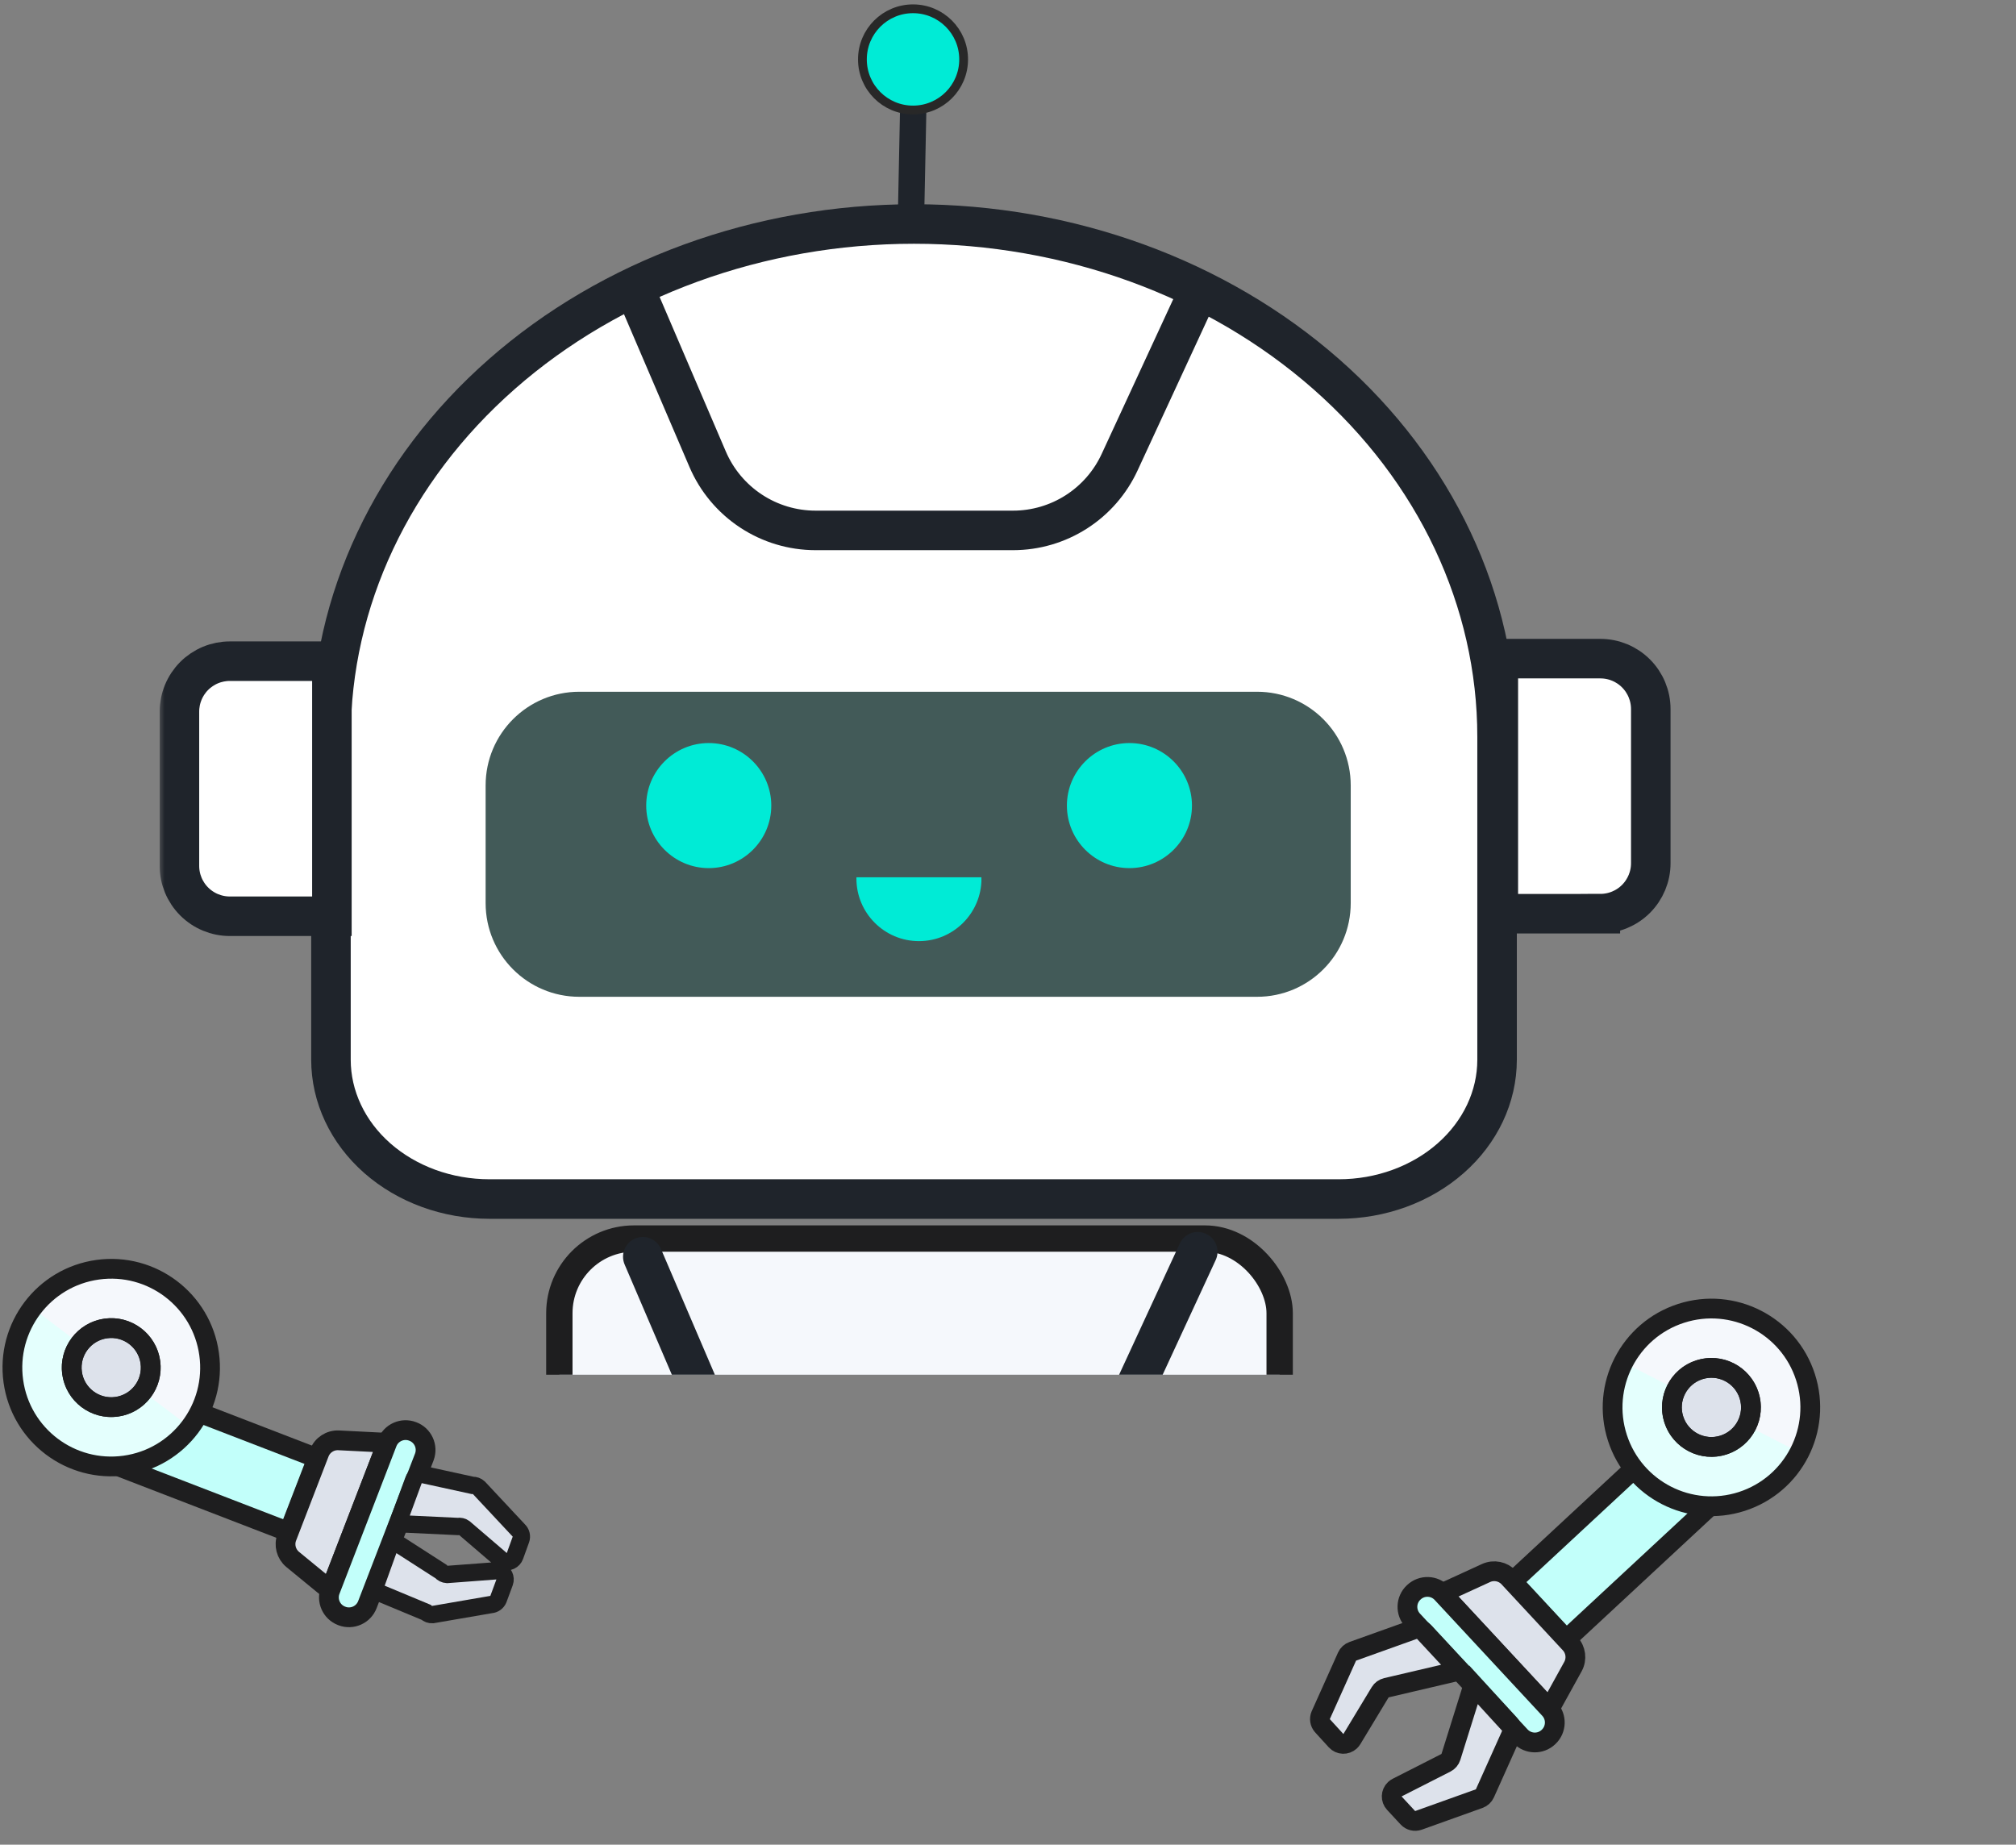 <svg width="459" height="420" viewBox="0 0 459 420" fill="none" xmlns="http://www.w3.org/2000/svg">
<rect x="0" y="0" width="459" height="420" fill="#808080" stroke="none"/>
<path d="M387.864 344.251L356.544 373.349L344.291 360.16L375.614 331.067L387.864 344.251Z" fill="#C2FFFA"/>
<path d="M387.864 344.251L356.544 373.349L344.291 360.16L375.614 331.067L387.864 344.251Z" stroke="#1E1E1F" stroke-width="4.5" stroke-miterlimit="10"/>
<path d="M328.294 362.757L352.788 389.124L358.13 379.449C359.063 377.748 358.8 375.64 357.476 374.22L343.51 359.184C342.194 357.765 340.116 357.347 338.352 358.146L328.294 362.757Z" fill="#DDE2EB"/>
<path d="M328.294 362.757L352.788 389.124L358.13 379.449C359.063 377.748 358.8 375.64 357.476 374.22L343.51 359.184C342.194 357.765 340.116 357.347 338.352 358.146L328.294 362.757Z" stroke="#1E1E1F" stroke-width="4.5" stroke-miterlimit="10"/>
<path d="M346.149 395.291L321.651 368.923C319.955 367.104 320.055 364.259 321.874 362.563C321.891 362.546 321.909 362.532 321.926 362.517C323.744 360.825 326.589 360.928 328.283 362.743L352.789 389.126C354.482 390.944 354.378 393.789 352.562 395.483C350.768 397.202 347.922 397.14 346.2 395.345C346.183 395.326 346.166 395.309 346.149 395.291Z" fill="#C2FFFA"/>
<path d="M346.149 395.291L321.651 368.923C319.955 367.104 320.055 364.259 321.874 362.563C321.891 362.546 321.909 362.532 321.926 362.517C323.744 360.825 326.589 360.928 328.283 362.743L352.789 389.126C354.482 390.944 354.378 393.789 352.562 395.483C350.768 397.202 347.922 397.14 346.2 395.345C346.183 395.326 346.166 395.309 346.149 395.291Z" stroke="#1E1E1F" stroke-width="4.5" stroke-miterlimit="10"/>
<path d="M344.068 394.968L338.076 408.322C337.823 408.881 337.355 409.315 336.776 409.52L322.95 414.47C322.106 414.769 321.159 414.539 320.549 413.882L317.461 410.553C316.614 409.641 316.664 408.22 317.572 407.373C317.738 407.219 317.924 407.09 318.123 406.994L329.219 401.351C329.758 401.076 330.164 400.596 330.341 400.018L335.479 383.603L343.639 392.522C344.258 393.177 344.427 394.141 344.068 394.968ZM321.821 371.026L307.998 375.975C307.419 376.18 306.948 376.612 306.695 377.174L300.702 390.529C300.363 391.317 300.502 392.231 301.062 392.884L304.208 396.336C305.053 397.245 306.479 397.298 307.391 396.453C307.545 396.311 307.678 396.149 307.787 395.969L314.233 385.302C314.546 384.782 315.055 384.411 315.644 384.275L332.386 380.352L324.209 371.544C323.584 370.918 322.648 370.713 321.821 371.026Z" fill="#DDE2EB"/>
<path d="M344.068 394.968L338.076 408.322C337.823 408.881 337.355 409.315 336.776 409.52L322.95 414.47C322.106 414.769 321.159 414.539 320.549 413.882L317.461 410.553C316.614 409.641 316.664 408.22 317.572 407.373C317.738 407.219 317.924 407.09 318.123 406.994L329.219 401.351C329.758 401.076 330.164 400.596 330.341 400.018L335.479 383.603L343.639 392.522C344.258 393.177 344.427 394.141 344.068 394.968ZM321.821 371.026L307.998 375.975C307.419 376.18 306.948 376.612 306.695 377.174L300.702 390.529C300.363 391.317 300.502 392.231 301.062 392.884L304.208 396.336C305.053 397.245 306.479 397.298 307.391 396.453C307.545 396.311 307.678 396.149 307.787 395.969L314.233 385.302C314.546 384.782 315.055 384.411 315.644 384.275L332.386 380.352L324.209 371.544C323.584 370.918 322.648 370.713 321.821 371.026Z" stroke="#1E1E1F" stroke-width="4.5" stroke-miterlimit="10"/>
<path d="M411.069 313.529C407.251 301.703 394.57 295.212 382.745 299.03C370.919 302.848 364.428 315.529 368.246 327.355C372.064 339.181 384.745 345.672 396.571 341.854C408.396 338.036 414.887 325.355 411.069 313.529Z" fill="#E4FFFD"/>
<path d="M399.909 300.418C388.849 294.759 375.295 299.135 369.633 310.193L409.684 330.695C415.344 319.635 410.968 306.081 399.909 300.418Z" fill="#F5F8FC"/>
<path d="M398.22 317.674C396.693 312.944 391.62 310.347 386.89 311.875C382.161 313.402 379.564 318.475 381.091 323.204C382.618 327.934 387.691 330.531 392.421 329.004C397.151 327.477 399.747 322.404 398.22 317.674Z" fill="#DDE2EB"/>
<path d="M398.22 317.674C396.693 312.944 391.62 310.347 386.89 311.875C382.161 313.402 379.564 318.475 381.091 323.204C382.618 327.934 387.691 330.531 392.421 329.004C397.151 327.477 399.747 322.404 398.22 317.674Z" stroke="#1E1E1F" stroke-width="4.5" stroke-miterlimit="10"/>
<path d="M400.361 316.987C398.452 311.075 392.11 307.829 386.198 309.738C380.287 311.646 377.04 317.988 378.949 323.9C380.858 329.812 387.2 333.058 393.111 331.149C399.023 329.241 402.269 322.899 400.361 316.987ZM383.231 322.517C382.086 318.97 384.033 315.166 387.581 314.02C391.129 312.875 394.933 314.822 396.078 318.37C397.224 321.918 395.277 325.722 391.729 326.867C388.181 328.013 384.377 326.065 383.231 322.517Z" fill="#1E1E1F"/>
<path d="M411.069 313.529C407.251 301.703 394.57 295.212 382.745 299.03C370.919 302.848 364.428 315.529 368.246 327.355C372.064 339.181 384.745 345.672 396.571 341.854C408.396 338.036 414.887 325.355 411.069 313.529Z" stroke="#1E1E1F" stroke-width="4.5" stroke-miterlimit="10"/>
<path d="M32.426 316.669L72.315 332.05L65.838 348.846L25.953 333.462L32.426 316.669Z" fill="#C2FFFA"/>
<path d="M32.426 316.669L72.315 332.05L65.838 348.846L25.953 333.462L32.426 316.669Z" stroke="#1E1E1F" stroke-width="4.5" stroke-miterlimit="10"/>
<path d="M75.197 362.077L88.144 328.498L77.106 327.942C75.169 327.85 73.39 329.012 72.695 330.824L65.31 349.971C64.612 351.776 65.148 353.826 66.64 355.061L75.197 362.077Z" fill="#DDE2EB"/>
<path d="M75.197 362.077L88.144 328.498L77.106 327.942C75.169 327.85 73.39 329.012 72.695 330.824L65.31 349.971C64.612 351.776 65.148 353.826 66.64 355.061L75.197 362.077Z" stroke="#1E1E1F" stroke-width="4.5" stroke-miterlimit="10"/>
<path d="M96.595 331.761L83.648 365.343C82.757 367.665 80.156 368.824 77.835 367.933C77.812 367.925 77.791 367.916 77.771 367.906C75.452 367.015 74.297 364.413 75.185 362.095L88.143 328.499C89.034 326.18 91.635 325.025 93.955 325.914C96.286 326.772 97.479 329.357 96.621 331.691C96.612 331.715 96.605 331.737 96.595 331.761Z" fill="#C2FFFA"/>
<path d="M96.595 331.761L83.648 365.343C82.757 367.665 80.156 368.824 77.835 367.933C77.812 367.925 77.791 367.916 77.771 367.906C75.452 367.015 74.297 364.413 75.185 362.095L88.143 328.499C89.034 326.18 91.635 325.025 93.955 325.914C96.286 326.772 97.479 329.357 96.621 331.691C96.612 331.715 96.605 331.737 96.595 331.761Z" stroke="#1E1E1F" stroke-width="4.5" stroke-miterlimit="10"/>
<path d="M95.913 335.648L107.562 338.194C108.099 338.166 108.625 338.357 109.017 338.725L118.084 348.423C118.657 348.96 118.857 349.788 118.591 350.528L117.241 354.272C116.872 355.298 115.746 355.831 114.721 355.464C114.534 355.397 114.359 355.304 114.205 355.187L105.698 347.896C105.267 347.586 104.729 347.462 104.208 347.556L90.521 346.908L94.182 336.966C94.442 336.22 95.125 335.701 95.913 335.648ZM86.225 362.602L97.01 367.093C97.402 367.462 97.929 367.654 98.467 367.625L111.774 365.333C112.524 365.28 113.18 364.804 113.464 364.106L114.884 360.267C115.252 359.242 114.721 358.112 113.696 357.741C113.524 357.679 113.344 357.641 113.16 357.628L101.763 358.486C101.232 358.451 100.737 358.203 100.393 357.799L89.235 350.624L85.668 360.534C85.431 361.273 85.648 362.084 86.225 362.602Z" fill="#DDE2EB"/>
<path d="M95.913 335.648L107.562 338.194C108.099 338.166 108.625 338.357 109.017 338.725L118.084 348.423C118.657 348.96 118.857 349.788 118.591 350.528L117.241 354.272C116.872 355.298 115.746 355.831 114.721 355.464C114.534 355.397 114.359 355.304 114.205 355.187L105.698 347.896C105.267 347.586 104.729 347.462 104.208 347.556L90.521 346.908L94.182 336.966C94.442 336.22 95.125 335.701 95.913 335.648ZM86.225 362.602L97.01 367.093C97.402 367.462 97.929 367.654 98.467 367.625L111.774 365.333C112.524 365.28 113.18 364.804 113.464 364.106L114.884 360.267C115.252 359.242 114.721 358.112 113.696 357.741C113.524 357.679 113.344 357.641 113.16 357.628L101.763 358.486C101.232 358.451 100.737 358.203 100.393 357.799L89.235 350.624L85.668 360.534C85.431 361.273 85.648 362.084 86.225 362.602Z" stroke="#1E1E1F" stroke-width="3.944" stroke-miterlimit="10"/>
<path d="M47.611 308.295C45.905 295.986 34.544 287.391 22.235 289.098C9.926 290.804 1.331 302.165 3.038 314.474C4.744 326.783 16.105 335.378 28.414 333.671C40.723 331.965 49.318 320.604 47.611 308.295Z" fill="#E4FFFD"/>
<path d="M38.897 293.446C28.988 285.952 14.88 287.908 7.383 297.815L43.266 324.96C50.76 315.05 48.804 300.943 38.897 293.446Z" fill="#F5F8FC"/>
<path d="M34.238 310.149C33.555 305.226 29.01 301.788 24.087 302.47C19.164 303.153 15.726 307.698 16.408 312.621C17.091 317.544 21.636 320.982 26.559 320.3C31.482 319.617 34.92 315.072 34.238 310.149Z" fill="#DDE2EB"/>
<path d="M34.238 310.149C33.555 305.226 29.01 301.788 24.087 302.47C19.164 303.153 15.726 307.698 16.408 312.621C17.091 317.544 21.636 320.982 26.559 320.3C31.482 319.617 34.92 315.072 34.238 310.149Z" stroke="#1E1E1F" stroke-width="4.5" stroke-miterlimit="10"/>
<path d="M36.467 309.839C35.614 303.685 29.932 299.387 23.778 300.24C17.625 301.093 13.327 306.775 14.18 312.929C15.033 319.082 20.715 323.38 26.868 322.527C33.022 321.674 37.32 315.992 36.467 309.839ZM18.637 312.311C18.125 308.618 20.703 305.21 24.396 304.698C28.089 304.186 31.497 306.764 32.009 310.457C32.521 314.15 29.943 317.558 26.25 318.07C22.557 318.582 19.149 316.004 18.637 312.311Z" fill="#1E1E1F"/>
<path d="M47.611 308.295C45.905 295.986 34.544 287.391 22.235 289.098C9.926 290.804 1.331 302.165 3.038 314.474C4.744 326.783 16.105 335.378 28.414 333.671C40.723 331.965 49.318 320.604 47.611 308.295Z" stroke="#1E1E1F" stroke-width="4.5" stroke-miterlimit="10"/>
<g clip-path="url(#clip0_4703_20392)">
<mask id="mask0_4703_20392" style="mask-type:luminance" maskUnits="userSpaceOnUse" x="36" y="-15" width="347" height="324">
<path d="M382.852 -15H36.352V309H382.852V-15Z" fill="white"/>
</mask>
<g mask="url(#mask0_4703_20392)">
<path d="M208.102 51C243.306 51 277.075 63.136 301.967 84.734C326.86 106.336 340.852 135.631 340.852 166.18V238.714C340.852 247.012 337.05 254.968 330.288 260.835C323.526 266.702 314.357 270 304.793 270H111.42C106.682 270 101.994 269.188 97.617 267.619C93.244 266.046 89.267 263.743 85.915 260.839C82.568 257.934 79.909 254.484 78.1 250.686C76.287 246.891 75.352 242.824 75.352 238.714V166.18C75.352 135.631 89.339 106.336 114.236 84.734C139.128 63.136 172.893 51 208.102 51Z" fill="white"/>
<path d="M208.102 51C243.306 51 277.075 63.302 301.967 85.196C326.86 107.094 340.852 136.79 340.852 167.757V241.285C340.852 249.698 337.05 257.762 330.288 263.709C323.526 269.656 314.357 273 304.793 273H111.42C106.682 273 101.994 272.177 97.617 270.586C93.244 268.992 89.267 266.657 85.915 263.713C82.568 260.769 79.909 257.271 78.1 253.421C76.287 249.575 75.352 245.452 75.352 241.285V167.757C75.352 136.79 89.339 107.094 114.236 85.196C139.128 63.302 172.893 51 208.102 51Z" stroke="#1F242B" stroke-width="9" stroke-miterlimit="10"/>
<path d="M52.331 150.539H75.565V208.616H52.331C49.289 208.616 46.369 207.41 44.213 205.255C42.062 203.104 40.852 200.179 40.852 197.137V162.037C40.852 160.525 41.149 159.031 41.725 157.636C42.301 156.245 43.142 154.972 44.209 153.905C45.275 152.839 46.54 151.993 47.935 151.412C49.33 150.836 50.824 150.539 52.331 150.539Z" fill="white"/>
<path d="M52.331 150.539H75.565V208.616H52.331C49.289 208.616 46.369 207.41 44.213 205.255C42.062 203.104 40.852 200.179 40.852 197.137V162.037C40.852 160.525 41.149 159.031 41.725 157.636C42.301 156.245 43.142 154.972 44.209 153.905C45.275 152.839 46.54 151.993 47.935 151.412C49.33 150.836 50.824 150.539 52.331 150.539Z" stroke="#1F242B" stroke-width="9" stroke-miterlimit="10"/>
<path d="M364.364 208.038H341.135V149.961H364.364C367.41 149.961 370.331 151.167 372.482 153.322C374.633 155.473 375.848 158.398 375.848 161.44V196.54C375.848 199.587 374.633 202.507 372.482 204.663C370.331 206.814 367.41 208.024 364.364 208.024V208.038Z" fill="white"/>
<path d="M364.364 208.038H341.135V149.961H364.364C367.41 149.961 370.331 151.167 372.482 153.322C374.633 155.473 375.848 158.398 375.848 161.44V196.54C375.848 199.587 374.633 202.507 372.482 204.663C370.331 206.814 367.41 208.024 364.364 208.024V208.038Z" stroke="#1F242B" stroke-width="9" stroke-miterlimit="10"/>
<path d="M286.21 157.5H131.892C120.115 157.5 110.566 167.044 110.566 178.821V205.627C110.566 217.409 120.115 226.953 131.892 226.953H286.21C297.982 226.953 307.531 217.409 307.531 205.627V178.821C307.531 167.044 297.982 157.5 286.21 157.5Z" fill="#425A58"/>
<mask id="mask1_4703_20392" style="mask-type:luminance" maskUnits="userSpaceOnUse" x="69" y="39" width="286" height="286">
<path d="M354.194 39.953H69.445V324.719H354.194V39.953Z" fill="white"/>
</mask>
<g mask="url(#mask1_4703_20392)">
<mask id="mask2_4703_20392" style="mask-type:luminance" maskUnits="userSpaceOnUse" x="90" y="60" width="244" height="244">
<path d="M90.342 60.82H333.327V303.82H90.342V60.82Z" fill="white"/>
</mask>
<g mask="url(#mask2_4703_20392)">
<g clip-path="url(#clip1_4703_20392)">
<path d="M209.226 185.805C201.375 185.805 194.988 192.192 194.988 200.043C194.988 207.894 201.375 214.281 209.226 214.281C217.076 214.281 223.463 207.894 223.463 200.043C223.463 192.192 217.076 185.805 209.226 185.805Z" fill="#00EBD6"/>
</g>
<mask id="mask3_4703_20392" style="mask-type:luminance" maskUnits="userSpaceOnUse" x="90" y="60" width="244" height="244">
<path d="M90.273 60.812H333.259V303.812H90.273V60.812Z" fill="white"/>
</mask>
<g mask="url(#mask3_4703_20392)">
<path d="M257.148 169.18C249.297 169.18 242.91 175.567 242.91 183.418C242.91 191.269 249.297 197.656 257.148 197.656C264.998 197.656 271.385 191.269 271.385 183.418C271.385 175.567 264.998 169.18 257.148 169.18Z" fill="#00EBD6"/>
</g>
<mask id="mask4_4703_20392" style="mask-type:luminance" maskUnits="userSpaceOnUse" x="-6" y="60" width="244" height="244">
<path d="M-5.527 60.812H237.458V303.812H-5.527V60.812Z" fill="white"/>
</mask>
<g mask="url(#mask4_4703_20392)">
<path d="M161.366 169.18C153.516 169.18 147.129 175.567 147.129 183.418C147.129 191.269 153.516 197.656 161.366 197.656C169.217 197.656 175.604 191.269 175.604 183.418C175.604 175.567 169.217 169.18 161.366 169.18Z" fill="#00EBD6"/>
</g>
</g>
</g>
<path d="M145.863 68.967L161.118 104.566C163.179 109.372 166.608 113.472 170.978 116.352C175.343 119.232 180.459 120.766 185.693 120.766H230.666C235.764 120.762 240.755 119.299 245.052 116.55C249.35 113.8 252.765 109.881 254.907 105.25C260.672 92.781 266.441 80.307 272.214 67.828" stroke="#1F242B" stroke-width="9" stroke-linecap="round" stroke-linejoin="round"/>
<path d="M207.905 25.5L207.338 53.28" stroke="#1F242B" stroke-width="6" stroke-miterlimit="10"/>
<path d="M219.399 13.524C219.399 19.888 214.239 25.047 207.875 25.047C201.511 25.047 196.352 19.888 196.352 13.524C196.352 7.159 201.511 2 207.875 2C214.239 2 219.399 7.159 219.399 13.524Z" fill="#00EBD6" stroke="#282828" stroke-width="2"/>
</g>
</g>
<g clip-path="url(#clip2_4703_20392)">
<rect x="127.352" y="282" width="164" height="94" rx="17" fill="#F5F8FC" stroke="#1E1E1F" stroke-width="6"/>
<path d="M146.352 286.138L161.607 321.738C163.668 326.544 167.097 330.644 171.466 333.523C175.831 336.403 180.948 337.938 186.181 337.938H231.154C236.253 337.934 241.243 336.471 245.541 333.721C249.838 330.972 253.254 327.053 255.396 322.422C261.16 309.953 266.929 297.479 272.703 285" stroke="#1F242B" stroke-width="9" stroke-linecap="round" stroke-linejoin="round"/>
</g>
<defs>
<clipPath id="clip0_4703_20392">
<rect width="346.5" height="279" fill="white" transform="translate(36.352)"/>
</clipPath>
<clipPath id="clip1_4703_20392">
<rect width="28.475" height="14.713" fill="white" transform="translate(194.971 199.75)"/>
</clipPath>
<clipPath id="clip2_4703_20392">
<rect width="170" height="34" fill="white" transform="translate(124.352 279)"/>
</clipPath>
</defs>
</svg>
